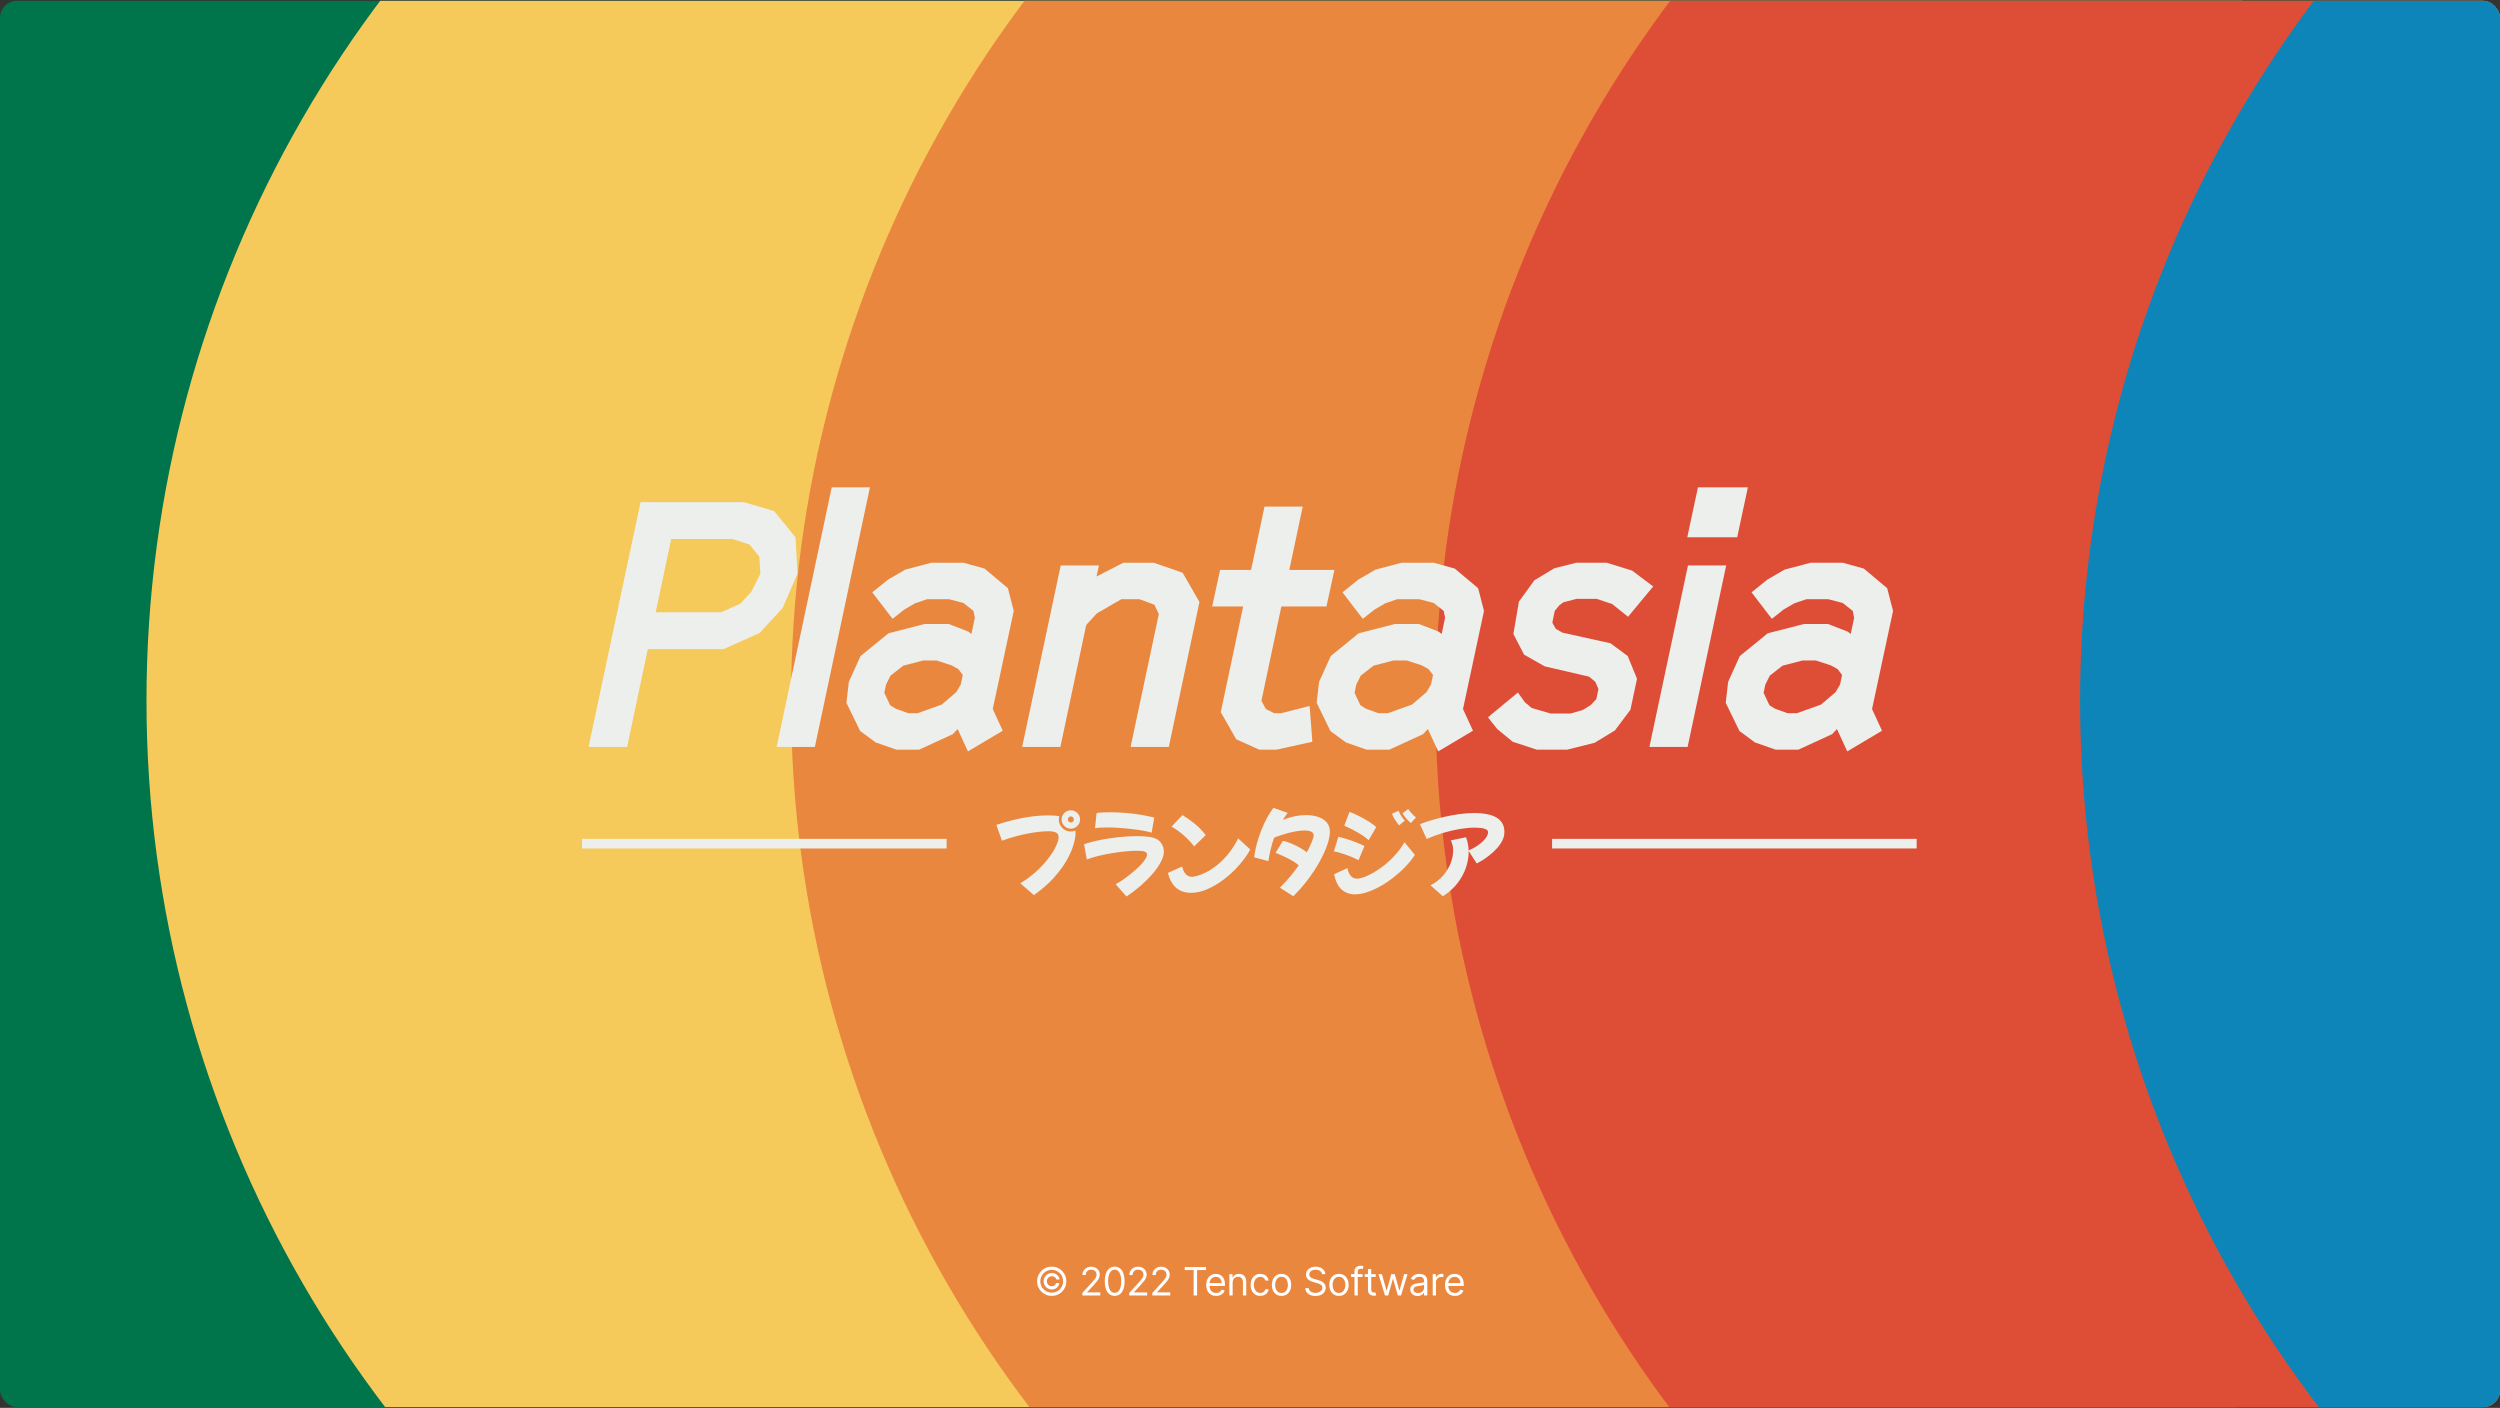 <svg width="2209" height="1244" viewBox="0 0 2209 1244" fill="none" xmlns="http://www.w3.org/2000/svg"><rect x="0" y="0" width="2209" height="1244" fill="#333333" stroke="none"/><g clip-path="url(#clip0_2408_1691)"><rect y=".719" width="2209" height="1242.56" rx="15" fill="#00754b"/><circle cx="1158.57" cy="619.124" r="1029.14" fill="#f6ca5a"/><ellipse cx="1726.93" cy="619.124" rx="1027.99" ry="1029.14" fill="#ea873f"/><ellipse cx="2296.44" cy="622.575" rx="1027.99" ry="1032.59" fill="#de4e36"/><circle cx="2867.1" cy="619.124" r="1029.14" fill="#0d85b9"/><path d="M922.143 1132.12C922.143 1130.78 922.469 1129.56 923.123 1128.45 923.777 1127.35 924.655 1126.47 925.758 1125.82 926.862 1125.17 928.083 1124.84 929.423 1124.84 930.584 1124.84 931.654 1125.09 932.635 1125.59 933.623 1126.08 934.44 1126.77 935.086 1127.63 935.731 1128.49 936.132 1129.46 936.287 1130.55H933.321C933.158 1129.71 932.704 1129.02 931.96 1128.49 931.217 1127.95 930.371 1127.68 929.423 1127.68 928.606 1127.68 927.862 1127.88 927.192 1128.28 926.522 1128.68 925.987 1129.22 925.587 1129.89 925.186 1130.56 924.986 1131.3 924.986 1132.12 924.986 1132.94 925.186 1133.68 925.587 1134.35 925.987 1135.02 926.522 1135.56 927.192 1135.96 927.862 1136.36 928.606 1136.56 929.423 1136.56 930.371 1136.56 931.172 1136.29 931.826 1135.76 932.487 1135.22 932.904 1134.53 933.076 1133.69H936.042C935.887 1134.77 935.507 1135.75 934.902 1136.62 934.297 1137.48 933.521 1138.15 932.573 1138.65 931.634 1139.15 930.584 1139.4 929.423 1139.4 928.083 1139.4 926.862 1139.07 925.758 1138.42 924.655 1137.77 923.777 1136.89 923.123 1135.78 922.469 1134.68 922.143 1133.46 922.143 1132.12zM929.301 1145.06C927.519 1145.06 925.844 1144.73 924.275 1144.06 922.715 1143.39 921.338 1142.46 920.145 1141.28 918.96 1140.08 918.028 1138.71 917.35 1137.14 916.68 1135.58 916.349 1133.91 916.357 1132.12 916.365 1130.33 916.705 1128.65 917.375 1127.09 918.053 1125.53 918.984 1124.16 920.169 1122.98 921.354 1121.78 922.727 1120.85 924.288 1120.18 925.848 1119.51 927.519 1119.18 929.301 1119.18 931.09 1119.18 932.765 1119.51 934.326 1120.18 935.895 1120.85 937.268 1121.78 938.444 1122.98 939.629 1124.16 940.557 1125.53 941.227 1127.09 941.897 1128.65 942.236 1130.33 942.244 1132.12 942.252 1133.91 941.921 1135.58 941.251 1137.14 940.581 1138.71 939.654 1140.08 938.469 1141.28 937.284 1142.46 935.907 1143.39 934.338 1144.06 932.769 1144.73 931.09 1145.06 929.301 1145.06zM929.301 1142.22C930.698 1142.22 932.009 1141.96 933.235 1141.43 934.461 1140.91 935.535 1140.19 936.459 1139.27 937.382 1138.34 938.105 1137.27 938.628 1136.05 939.151 1134.83 939.409 1133.52 939.4 1132.13 939.392 1130.73 939.127 1129.42 938.604 1128.2 938.081 1126.97 937.358 1125.9 936.434 1124.97 935.511 1124.05 934.44 1123.33 933.223 1122.8 932.005 1122.28 930.698 1122.02 929.301 1122.02 927.912 1122.02 926.608 1122.28 925.391 1122.8 924.173 1123.33 923.103 1124.05 922.179 1124.99 921.256 1125.91 920.529 1126.98 919.998 1128.21 919.475 1129.43 919.209 1130.73 919.201 1132.13 919.193 1133.51 919.45 1134.82 919.973 1136.04 920.496 1137.26 921.219 1138.33 922.143 1139.25 923.074 1140.18 924.149 1140.9 925.366 1141.43 926.592 1141.96 927.903 1142.22 929.301 1142.22zM956.367 1144.67V1142.46L964.653 1133.39C965.625 1132.33 966.426 1131.41 967.055 1130.62 967.685 1129.83 968.15 1129.09 968.453 1128.39 968.763 1127.69 968.918 1126.96 968.918 1126.19 968.918 1125.3 968.706 1124.54 968.281 1123.89 967.864 1123.25 967.292 1122.75 966.565 1122.4 965.838 1122.05 965.021 1121.87 964.114 1121.87 963.15 1121.87 962.308 1122.07 961.589 1122.47 960.878 1122.87 960.326 1123.42 959.934 1124.13 959.55 1124.84 959.358 1125.67 959.358 1126.63H956.465C956.465 1125.16 956.805 1123.87 957.483 1122.75 958.161 1121.64 959.084 1120.78 960.253 1120.16 961.429 1119.54 962.749 1119.22 964.212 1119.22 965.683 1119.22 966.986 1119.54 968.122 1120.16 969.258 1120.78 970.148 1121.62 970.794 1122.67 971.439 1123.72 971.762 1124.9 971.762 1126.19 971.762 1127.11 971.595 1128.01 971.26 1128.9 970.933 1129.77 970.361 1130.75 969.544 1131.83 968.735 1132.9 967.611 1134.2 966.173 1135.75L960.535 1141.78V1141.97h11.668V1144.67H956.367zM984.935 1145.01C983.089 1145.01 981.516 1144.51 980.216 1143.51 978.917 1142.49 977.924 1141.03 977.238 1139.11 976.552 1137.18 976.208 1134.85 976.208 1132.12 976.208 1129.41 976.552 1127.09 977.238 1125.17 977.933 1123.24 978.929 1121.77 980.229 1120.76 981.536 1119.74 983.105 1119.22 984.935 1119.22 986.766 1119.22 988.331 1119.74 989.63 1120.76 990.937 1121.77 991.934 1123.24 992.621 1125.17 993.315 1127.09 993.662 1129.41 993.662 1132.12 993.662 1134.85 993.319 1137.18 992.633 1139.11 991.946 1141.03 990.954 1142.49 989.654 1143.51 988.355 1144.51 986.782 1145.01 984.935 1145.01zM984.935 1142.32C986.766 1142.32 988.188 1141.43 989.201 1139.67 990.214 1137.9 990.721 1135.39 990.721 1132.12 990.721 1129.95 990.488 1128.09 990.022 1126.57 989.564 1125.04 988.903 1123.87 988.036 1123.07 987.178 1122.27 986.145 1121.87 984.935 1121.87 983.121 1121.87 981.704 1122.77 980.682 1124.56 979.661 1126.34 979.15 1128.86 979.15 1132.12 979.15 1134.29 979.379 1136.14 979.836 1137.66 980.294 1139.18 980.952 1140.34 981.81 1141.13 982.676 1141.92 983.718 1142.32 984.935 1142.32zM997.802 1144.67V1142.46L1006.09 1133.39C1007.06 1132.33 1007.86 1131.41 1008.49 1130.62 1009.12 1129.83 1009.59 1129.09 1009.89 1128.39 1010.2 1127.69 1010.35 1126.96 1010.35 1126.19 1010.35 1125.3 1010.14 1124.54 1009.72 1123.89 1009.3 1123.25 1008.73 1122.75 1008 1122.4 1007.27 1122.05 1006.46 1121.87 1005.55 1121.87 1004.58 1121.87 1003.74 1122.07 1003.02 1122.47 1002.31 1122.87 1001.76 1123.42 1001.37 1124.13 1000.99 1124.84 1000.79 1125.67 1000.79 1126.63H997.9C997.9 1125.16 998.239 1123.87 998.918 1122.75 999.596 1121.64 1000.52 1120.78 1001.69 1120.16 1002.86 1119.54 1004.18 1119.22 1005.65 1119.22S1008.42 1119.54 1009.56 1120.16C1010.69 1120.78 1011.58 1121.62 1012.23 1122.67 1012.87 1123.72 1013.2 1124.9 1013.2 1126.19 1013.2 1127.11 1013.03 1128.01 1012.69 1128.9 1012.37 1129.77 1011.8 1130.75 1010.98 1131.83 1010.17 1132.9 1009.05 1134.2 1007.61 1135.75L1001.97 1141.78V1141.97h11.67V1144.67H997.802zM1018.18 1144.67V1142.46L1026.47 1133.39C1027.44 1132.33 1028.24 1131.41 1028.87 1130.62 1029.5 1129.83 1029.97 1129.09 1030.27 1128.39 1030.58 1127.69 1030.73 1126.96 1030.73 1126.19 1030.73 1125.3 1030.52 1124.54 1030.1 1123.89 1029.68 1123.25 1029.11 1122.75 1028.38 1122.4 1027.65 1122.05 1026.84 1121.87 1025.93 1121.87 1024.96 1121.87 1024.12 1122.07 1023.4 1122.47 1022.69 1122.87 1022.14 1123.42 1021.75 1124.13 1021.37 1124.84 1021.17 1125.67 1021.17 1126.63H1018.28C1018.28 1125.16 1018.62 1123.87 1019.3 1122.75 1019.98 1121.64 1020.9 1120.78 1022.07 1120.16 1023.24 1119.54 1024.56 1119.22 1026.03 1119.22S1028.8 1119.54 1029.94 1120.16C1031.07 1120.78 1031.96 1121.62 1032.61 1122.67 1033.25 1123.72 1033.58 1124.9 1033.58 1126.19 1033.58 1127.11 1033.41 1128.01 1033.07 1128.9 1032.75 1129.77 1032.18 1130.75 1031.36 1131.83 1030.55 1132.9 1029.43 1134.2 1027.99 1135.75L1022.35 1141.78V1141.97h11.67V1144.67h-15.84zM1046.82 1122.26V1119.57H1065.65V1122.26H1057.75V1144.67H1054.71V1122.26H1046.82zm27.77 22.8C1072.78 1145.06 1071.21 1144.66 1069.9 1143.86 1068.59 1143.05 1067.58 1141.92 1066.87 1140.48 1066.17 1139.02 1065.82 1137.33 1065.82 1135.4 1065.82 1133.48 1066.17 1131.78 1066.87 1130.31 1067.58 1128.83 1068.57 1127.67 1069.84 1126.85 1071.11 1126.02 1072.6 1125.6 1074.3 1125.6 1075.28 1125.6 1076.25 1125.76 1077.2 1126.09 1078.16 1126.42 1079.03 1126.95 1079.81 1127.68 1080.6 1128.41 1081.22 1129.37 1081.69 1130.57 1082.16 1131.78 1082.39 1133.26 1082.39 1135.01V1136.24h-14.51v-2.5H1079.45C1079.45 1132.67 1079.23 1131.73 1078.81 1130.89 1078.39 1130.06 1077.8 1129.4 1077.02 1128.92 1076.25 1128.44 1075.34 1128.2 1074.3 1128.2 1073.15 1128.2 1072.15 1128.48 1071.31 1129.06 1070.47 1129.62 1069.83 1130.35 1069.38 1131.26 1068.93 1132.17 1068.71 1133.14 1068.71 1134.18V1135.85C1068.71 1137.27 1068.95 1138.47 1069.44 1139.46 1069.94 1140.44 1070.63 1141.19 1071.52 1141.7 1072.4 1142.21 1073.42 1142.46 1074.59 1142.46 1075.35 1142.46 1076.04 1142.36 1076.65 1142.15 1077.27 1141.92 1077.81 1141.6 1078.26 1141.16 1078.71 1140.72 1079.05 1140.18 1079.3 1139.52L1082.09 1140.31C1081.8 1141.25 1081.31 1142.09 1080.61 1142.81 1079.92 1143.52 1079.06 1144.07 1078.04 1144.47 1077.02 1144.87 1075.87 1145.06 1074.59 1145.06zM1089.16 1133.34V1144.67H1086.27V1125.84H1089.07V1128.79H1089.31C1089.75 1127.83 1090.42 1127.06 1091.32 1126.48 1092.22 1125.89 1093.38 1125.6 1094.8 1125.6 1096.08 1125.6 1097.19 1125.86 1098.15 1126.38 1099.1 1126.9 1099.85 1127.68 1100.38 1128.74 1100.91 1129.78 1101.18 1131.11 1101.18 1132.71v11.96H1098.28V1132.9C1098.28 1131.42 1097.9 1130.27 1097.13 1129.45 1096.36 1128.61 1095.31 1128.2 1093.97 1128.2 1093.04 1128.2 1092.22 1128.4 1091.49 1128.8 1090.77 1129.2 1090.21 1129.78 1089.79 1130.55S1089.16 1132.25 1089.16 1133.34zM1113.59 1145.06C1111.83 1145.06 1110.31 1144.65 1109.03 1143.81 1107.76 1142.98 1106.78 1141.83 1106.09 1140.37 1105.4 1138.91 1105.06 1137.23 1105.06 1135.36 1105.06 1133.44 1105.41 1131.76 1106.11 1130.29 1106.83 1128.82 1107.81 1127.67 1109.08 1126.85 1110.36 1126.02 1111.84 1125.6 1113.54 1125.6 1114.87 1125.6 1116.06 1125.84 1117.12 1126.33 1118.18 1126.82 1119.05 1127.51 1119.73 1128.39 1120.41 1129.28 1120.83 1130.31 1120.99 1131.48H1118.1C1117.88 1130.62 1117.39 1129.86 1116.63 1129.2 1115.88 1128.53 1114.87 1128.2 1113.59 1128.2 1112.46 1128.2 1111.48 1128.49 1110.63 1129.08 1109.78 1129.66 1109.13 1130.48 1108.65 1131.54 1108.19 1132.6 1107.95 1133.84 1107.95 1135.26 1107.95 1136.71 1108.18 1137.98 1108.64 1139.06 1109.11 1140.14 1109.76 1140.97 1110.6 1141.57 1111.45 1142.17 1112.45 1142.46 1113.59 1142.46 1114.34 1142.46 1115.03 1142.33 1115.64 1142.07 1116.25 1141.81 1116.77 1141.43 1117.2 1140.94 1117.62 1140.45 1117.92 1139.87 1118.1 1139.18H1120.99C1120.83 1140.29 1120.43 1141.29 1119.78 1142.18 1119.14 1143.06 1118.3 1143.77 1117.24 1144.29 1116.2 1144.81 1114.98 1145.06 1113.59 1145.06zm18.76.0C1130.65 1145.06 1129.16 1144.66 1127.88 1143.85 1126.61 1143.04 1125.61 1141.91 1124.89 1140.45 1124.18 1139 1123.82 1137.3 1123.82 1135.36 1123.82 1133.39 1124.18 1131.68 1124.89 1130.22 1125.61 1128.76 1126.61 1127.62 1127.88 1126.81 1129.16 1126 1130.65 1125.6 1132.35 1125.6 1134.05 1125.6 1135.54 1126 1136.82 1126.81S1139.1 1128.76 1139.81 1130.22C1140.53 1131.68 1140.88 1133.39 1140.88 1135.36 1140.88 1137.3 1140.53 1139 1139.81 1140.45 1139.1 1141.91 1138.1 1143.04 1136.82 1143.85 1135.54 1144.66 1134.05 1145.06 1132.35 1145.06zM1132.35 1142.46C1133.65 1142.46 1134.71 1142.13 1135.54 1141.47S1136.99 1139.94 1137.39 1138.86C1137.79 1137.78 1137.99 1136.61 1137.99 1135.36 1137.99 1134.1 1137.79 1132.92 1137.39 1131.84 1136.99 1130.75 1136.37 1129.87 1135.54 1129.2 1134.71 1128.53 1133.65 1128.2 1132.35 1128.2 1131.06 1128.2 1130 1128.53 1129.17 1129.2 1128.33 1129.87 1127.72 1130.75 1127.32 1131.84 1126.92 1132.92 1126.72 1134.1 1126.72 1135.36 1126.72 1136.61 1126.92 1137.78 1127.32 1138.86 1127.72 1139.94 1128.33 1140.81 1129.17 1141.47 1130 1142.13 1131.06 1142.46 1132.35 1142.46zM1168.09 1125.84C1167.95 1124.6 1167.35 1123.64 1166.3 1122.95 1165.26 1122.26 1163.97 1121.92 1162.45 1121.92 1161.34 1121.92 1160.37 1122.1 1159.54 1122.46 1158.71 1122.82 1158.07 1123.31 1157.6 1123.94 1157.14 1124.57 1156.91 1125.29 1156.91 1126.09 1156.91 1126.76 1157.07 1127.33 1157.39 1127.82 1157.72 1128.29 1158.14 1128.69 1158.64 1129.01 1159.15 1129.32 1159.68 1129.57 1160.24 1129.78 1160.79 1129.97 1161.3 1130.13 1161.77 1130.26L1164.32 1130.94C1164.97 1131.11 1165.7 1131.35 1166.5 1131.65 1167.31 1131.96 1168.08 1132.37 1168.82 1132.89 1169.56 1133.41 1170.17 1134.07 1170.65 1134.88 1171.14 1135.69 1171.38 1136.68 1171.38 1137.86 1171.38 1139.21 1171.02 1140.44 1170.31 1141.53 1169.61 1142.63 1168.58 1143.5 1167.22 1144.14 1165.87 1144.79 1164.24 1145.11 1162.31 1145.11 1160.51 1145.11 1158.95 1144.82 1157.64 1144.24 1156.33 1143.66 1155.3 1142.85 1154.55 1141.81 1153.8 1140.78 1153.38 1139.57 1153.29 1138.2H1156.42C1156.51 1139.15 1156.82 1139.93 1157.38 1140.55 1157.94 1141.16 1158.65 1141.62 1159.51 1141.92 1160.38 1142.22 1161.31 1142.37 1162.31 1142.37 1163.47 1142.37 1164.51 1142.18 1165.43 1141.8 1166.36 1141.42 1167.09 1140.89 1167.63 1140.21 1168.17 1139.52 1168.44 1138.72 1168.44 1137.81 1168.44 1136.97 1168.2 1136.29 1167.74 1135.77 1167.27 1135.25 1166.66 1134.82 1165.9 1134.5 1165.14 1134.17 1164.32 1133.88 1163.43 1133.64L1160.35 1132.76C1158.38 1132.19 1156.83 1131.39 1155.69 1130.34 1154.54 1129.3 1153.97 1127.93 1153.97 1126.24 1153.97 1124.83 1154.35 1123.6 1155.11 1122.56 1155.88 1121.5 1156.91 1120.69 1158.2 1120.11 1159.5 1119.52 1160.95 1119.22 1162.55 1119.22 1164.17 1119.22 1165.61 1119.52 1166.87 1120.1 1168.13 1120.67 1169.12 1121.45 1169.86 1122.45S1170.99 1124.58 1171.03 1125.84H1168.09zm15.02 19.22C1181.41 1145.06 1179.92 1144.66 1178.64 1143.85 1177.37 1143.04 1176.37 1141.91 1175.65 1140.45 1174.94 1139 1174.58 1137.3 1174.58 1135.36 1174.58 1133.39 1174.94 1131.68 1175.65 1130.22 1176.37 1128.76 1177.37 1127.62 1178.64 1126.81 1179.92 1126 1181.41 1125.6 1183.11 1125.6 1184.81 1125.6 1186.3 1126 1187.58 1126.81S1189.85 1128.76 1190.57 1130.22C1191.28 1131.68 1191.64 1133.39 1191.64 1135.36 1191.64 1137.3 1191.28 1139 1190.57 1140.45 1189.85 1141.91 1188.86 1143.04 1187.58 1143.85 1186.3 1144.66 1184.81 1145.06 1183.11 1145.06zM1183.11 1142.46C1184.4 1142.46 1185.47 1142.13 1186.3 1141.47 1187.13 1140.81 1187.75 1139.94 1188.15 1138.86 1188.55 1137.78 1188.75 1136.61 1188.75 1135.36 1188.75 1134.1 1188.55 1132.92 1188.15 1131.84 1187.75 1130.75 1187.13 1129.87 1186.3 1129.2 1185.47 1128.53 1184.4 1128.2 1183.11 1128.2 1181.82 1128.2 1180.76 1128.53 1179.93 1129.2 1179.09 1129.87 1178.48 1130.75 1178.08 1131.84 1177.68 1132.92 1177.48 1134.1 1177.48 1135.36 1177.48 1136.61 1177.68 1137.78 1178.08 1138.86 1178.48 1139.94 1179.09 1140.81 1179.93 1141.47 1180.76 1142.13 1181.82 1142.46 1183.11 1142.46zM1203.93 1125.84V1128.3H1193.78V1125.84H1203.93zM1196.82 1144.67V1123.25C1196.82 1122.17 1197.07 1121.27 1197.58 1120.55 1198.08 1119.83 1198.74 1119.29 1199.55 1118.93 1200.36 1118.57 1201.21 1118.39 1202.11 1118.39 1202.82 1118.39 1203.4 1118.45 1203.85 1118.56 1204.3 1118.68 1204.64 1118.78 1204.86 1118.88L1204.02 1121.38C1203.88 1121.33 1203.67 1121.27 1203.41 1121.2 1203.16 1121.12 1202.82 1121.09 1202.41 1121.09 1201.45 1121.09 1200.76 1121.33 1200.33 1121.81 1199.92 1122.29 1199.71 1123 1199.71 1123.93v20.74H1196.82zM1215.65 1125.84V1128.3H1205.89V1125.84H1215.65zM1208.74 1121.33H1211.63v17.95C1211.63 1140.09 1211.75 1140.71 1211.99 1141.12 1212.23 1141.52 1212.54 1141.79 1212.92 1141.92 1213.3 1142.06 1213.71 1142.12 1214.13 1142.12 1214.45 1142.12 1214.71 1142.1 1214.91 1142.07 1215.12 1142.03 1215.28 1142 1215.4 1141.97L1215.99 1144.57C1215.8 1144.65 1215.52 1144.72 1215.17 1144.79 1214.82 1144.87 1214.38 1144.92 1213.84 1144.92 1213.02 1144.92 1212.22 1144.74 1211.43 1144.39 1210.66 1144.04 1210.01 1143.5 1209.5 1142.78S1208.74 1141.16 1208.74 1140.06v-18.73zM1223.75 1144.67 1218.01 1125.84H1221.05L1225.12 1140.26H1225.32L1229.34 1125.84H1232.43L1236.4 1140.21H1236.59L1240.66 1125.84H1243.7L1237.97 1144.67H1235.12L1231 1130.21H1230.71L1226.59 1144.67H1223.75zM1252.55 1145.11C1251.36 1145.11 1250.27 1144.89 1249.3 1144.44 1248.33 1143.98 1247.56 1143.32 1246.99 1142.46 1246.41 1141.6 1246.13 1140.55 1246.13 1139.33 1246.13 1138.25 1246.34 1137.37 1246.76 1136.7 1247.19 1136.03 1247.76 1135.49 1248.47 1135.11 1249.18 1134.73 1249.96 1134.44 1250.82 1134.25 1251.69 1134.06 1252.56 1133.9 1253.43 1133.79 1254.58 1133.64 1255.5 1133.53 1256.21 1133.46 1256.93 1133.37 1257.46 1133.24 1257.78 1133.05 1258.12 1132.86 1258.29 1132.54 1258.29 1132.07V1131.97C1258.29 1130.76 1257.96 1129.82 1257.29 1129.15 1256.64 1128.48 1255.65 1128.15 1254.31 1128.15 1252.93 1128.15 1251.85 1128.45 1251.07 1129.06 1250.28 1129.66 1249.73 1130.31 1249.41 1130.99L1246.67 1130.01C1247.16 1128.87 1247.81 1127.98 1248.63 1127.34 1249.45 1126.69 1250.35 1126.24 1251.32 1125.99 1252.3 1125.73 1253.27 1125.6 1254.22 1125.6 1254.82 1125.6 1255.52 1125.67 1256.3 1125.82 1257.09 1125.96 1257.86 1126.25 1258.59 1126.69 1259.34 1127.13 1259.95 1127.8 1260.44 1128.69 1260.93 1129.58 1261.18 1130.77 1261.18 1132.27V1144.67H1258.29V1142.12H1258.14C1257.94 1142.53 1257.62 1142.97 1257.16 1143.43 1256.7 1143.9 1256.09 1144.29 1255.33 1144.62 1254.57 1144.95 1253.64 1145.11 1252.55 1145.11zM1252.99 1142.51C1254.14 1142.51 1255.1 1142.29 1255.88 1141.84 1256.68 1141.39 1257.27 1140.81 1257.67 1140.1 1258.08 1139.39 1258.29 1138.64 1258.29 1137.86V1135.21C1258.16 1135.36 1257.89 1135.49 1257.48 1135.61 1257.07 1135.73 1256.59 1135.83 1256.06 1135.92 1255.52 1136 1255.01 1136.07 1254.5 1136.14 1254 1136.2 1253.6 1136.25 1253.29 1136.29 1252.53 1136.38 1251.83 1136.54 1251.18 1136.76 1250.53 1136.98 1250.01 1137.3 1249.61 1137.73 1249.22 1138.16 1249.02 1138.74 1249.02 1139.47 1249.02 1140.48 1249.39 1141.24 1250.14 1141.75S1251.84 1142.51 1252.99 1142.51zM1265.94 1144.67V1125.84H1268.74V1128.69H1268.93C1269.27 1127.76 1269.9 1127 1270.79 1126.42 1271.69 1125.84 1272.71 1125.55 1273.83 1125.55 1274.05 1125.55 1274.31 1125.55 1274.63 1125.56 1274.95 1125.57 1275.19 1125.58 1275.35 1125.6V1128.54C1275.26 1128.52 1275.03 1128.48 1274.68 1128.43 1274.34 1128.37 1273.97 1128.34 1273.59 1128.34 1272.67 1128.34 1271.86 1128.54 1271.14 1128.92 1270.43 1129.3 1269.86 1129.82 1269.45 1130.49 1269.04 1131.15 1268.83 1131.91 1268.83 1132.76V1144.67H1265.94zM1285.59 1145.06C1283.77 1145.06 1282.21 1144.66 1280.89 1143.86 1279.58 1143.05 1278.57 1141.92 1277.86 1140.48 1277.16 1139.02 1276.81 1137.33 1276.81 1135.4 1276.81 1133.48 1277.16 1131.78 1277.86 1130.31 1278.57 1128.83 1279.56 1127.67 1280.83 1126.85 1282.1 1126.02 1283.59 1125.6 1285.29 1125.6 1286.27 1125.6 1287.24 1125.76 1288.2 1126.09 1289.15 1126.42 1290.02 1126.95 1290.81 1127.68 1291.59 1128.41 1292.22 1129.37 1292.68 1130.57 1293.15 1131.78 1293.38 1133.26 1293.38 1135.01V1136.24H1278.87v-2.5H1290.44C1290.44 1132.67 1290.23 1131.73 1289.8 1130.89 1289.39 1130.06 1288.79 1129.4 1288.01 1128.92 1287.24 1128.44 1286.34 1128.2 1285.29 1128.2 1284.14 1128.2 1283.14 1128.48 1282.3 1129.06 1281.47 1129.62 1280.83 1130.35 1280.38 1131.26 1279.93 1132.17 1279.7 1133.14 1279.7 1134.18V1135.85C1279.7 1137.27 1279.95 1138.47 1280.44 1139.46 1280.94 1140.44 1281.63 1141.19 1282.51 1141.7 1283.39 1142.21 1284.42 1142.46 1285.59 1142.46 1286.35 1142.46 1287.03 1142.36 1287.64 1142.15 1288.27 1141.92 1288.8 1141.6 1289.25 1141.16 1289.7 1140.72 1290.05 1140.18 1290.29 1139.52L1293.09 1140.31C1292.79 1141.25 1292.3 1142.09 1291.6 1142.81 1290.91 1143.52 1290.05 1144.07 1289.03 1144.47 1288.01 1144.87 1286.86 1145.06 1285.59 1145.06z" fill="#fff"/><path d="M520.062 659.967H554.132L572.384 573.574h66.924L671.249 559.277l20.381-22.206 13.081-30.42L702.886 474.71l-18.861-23.12L657.256 443.681h-91.26L520.062 659.967zM579.38 541.025l13.689-64.794h54.148L662.123 481.098l8.822 10.647L671.857 506.955 663.948 522.773 654.214 533.42 637.178 541.025H579.38z" fill="#edefed"/><path d="M686.247 659.967H720.013L768.685 430.601H734.919L686.247 659.967z" fill="#edefed"/><path d="M855.29 663.922 886.014 645.67l-8.822-19.165 18.556-86.697L890.577 519.731l-20.686-17.339L851.335 497.22H823.044L799.925 503.304 784.715 512.126 770.722 523.382l17.948 23.423L799.013 538.592 808.443 533.116 819.09 529.466H838.559L851.335 532.812 860.157 539.808 861.374 545.892 858.332 560.19 855.594 558.06 838.255 551.368H816.961L785.02 559.581l-24.641 20.077L750.037 602.473l-2.13 18.557L760.075 645.974l13.689 10.039L792.016 662.401h20.077l29.812-13.689L846.164 644.149 855.29 663.922zM802.359 630.156 791.408 626.201 786.541 623.159 781.369 612.208 782.89 604.907 786.845 596.998l11.255-8.822L815.744 583.613H827.608L840.688 587.872 846.772 591.218 850.727 596.389 848.902 604.907 844.947 611.599l-12.776 10.952L810.877 630.156H802.359z" fill="#edefed"/><path d="M903.18 659.967H936.946L959.761 552.281 969.191 541.938l21.598-12.472h16.121L1019.99 534.333 1023.95 542.546 999.003 659.967H1032.77L1059.84 531.899 1044.94 506.042 1019.38 497.22H992.615L968.887 509.388 971.016 499.654H937.25L903.18 659.967z" fill="#edefed"/><path d="M1112.75 662.401h15.21L1159.6 655.404 1157.17 623.767 1132.22 630.156H1125.84L1118.53 626.505 1114.58 619.204 1132.22 535.854H1172.07L1179.07 503.609H1139.22L1151.08 447.636h-33.76L1105.45 503.609H1078.08L1071.08 535.854H1098.46l-19.78 93.389L1092.37 653.275 1112.75 662.401z" fill="#edefed"/><path d="M1270.8 663.922 1301.52 645.67 1292.7 626.505l18.55-86.697L1306.08 519.731 1285.4 502.392 1266.84 497.22h-28.29L1215.43 503.304l-15.21 8.822-13.99 11.256 17.95 23.423L1214.52 538.592 1223.95 533.116 1234.6 529.466h19.46l12.78 3.346L1275.66 539.808 1276.88 545.892 1273.84 560.19 1271.1 558.06 1253.76 551.368h-21.29L1200.53 559.581 1175.89 579.658 1165.54 602.473 1163.41 621.03 1175.58 645.974 1189.27 656.013 1207.52 662.401H1227.6L1257.41 648.712 1261.67 644.149 1270.8 663.922zM1217.86 630.156 1206.91 626.201 1202.05 623.159 1196.88 612.208 1198.4 604.907 1202.35 596.998l11.26-8.822L1231.25 583.613H1243.11L1256.19 587.872 1262.28 591.218 1266.23 596.389 1264.41 604.907 1260.45 611.599l-12.77 10.952L1226.38 630.156H1217.86z" fill="#edefed"/><path d="M1357.93 662.401h26.77L1409.03 656.317l17.95-10.951L1440.67 627.114 1446.45 599.736 1438.24 579.658l-15.21-11.255L1380.44 558.973 1374.66 555.627 1371.62 550.151 1373.75 539.808 1377.7 534.941 1381.35 532.203 1392.91 529.161H1410.86L1424.55 533.724l13.99 11.256 22.21-26.77L1442.19 504.217 1419.68 497.22h-26.77l-19.47 4.868L1355.8 512.735 1342.11 531.595 1337.24 560.19 1346.67 578.442l18.25 10.342L1404.17 597.91 1409.64 602.473 1412.38 608.862 1410.55 617.683 1405.38 623.159 1398.39 627.418 1387.74 630.46H1370.1L1353.36 625.593 1347.28 620.421 1341.2 611.904l-26.47 21.902L1322.94 644.149 1336.63 655.404 1357.93 662.401z" fill="#edefed"/><path d="M1490.88 474.71H1534.99L1544.42 430.601H1500.31L1490.88 474.71zm-33.46 185.257h33.76L1525.25 499.654h-33.76L1457.42 659.967z" fill="#edefed"/><path d="M1632.23 663.922 1662.96 645.67 1654.14 626.505l18.55-86.697L1667.52 519.731 1646.84 502.392 1628.28 497.22h-28.29L1576.87 503.304 1561.66 512.126l-13.99 11.256L1565.62 546.805 1575.96 538.592 1585.39 533.116 1596.04 529.466h19.46l12.78 3.346L1637.1 539.808 1638.32 545.892 1635.28 560.19 1632.54 558.06 1615.2 551.368h-21.29L1561.96 559.581 1537.32 579.658 1526.98 602.473 1524.85 621.03 1537.02 645.974 1550.71 656.013 1568.96 662.401H1589.04L1618.85 648.712 1623.11 644.149 1632.23 663.922zM1579.3 630.156 1568.35 626.201 1563.49 623.159 1558.31 612.208 1559.84 604.907 1563.79 596.998l11.26-8.822L1592.69 583.613H1604.55L1617.63 587.872 1623.72 591.218 1627.67 596.389 1625.85 604.907 1621.89 611.599 1609.12 622.551 1587.82 630.156H1579.3z" fill="#edefed"/><path d="M946.165 732.22C943.941 732.22 942.023 731.414 940.411 729.802 938.855 728.19 938.077 726.273 938.077 724.049 938.077 721.826 938.855 719.936 940.411 718.379 942.023 716.767 943.941 715.961 946.165 715.961 948.444 715.961 950.361 716.767 951.918 718.379 953.53 719.936 954.336 721.826 954.336 724.049 954.336 726.273 953.53 728.19 951.918 729.802 950.361 731.414 948.444 732.22 946.165 732.22zM880.379 728.885C885.493 727.106 890.69 725.606 895.971 724.383 901.252 723.104 906.449 722.131 911.563 721.464 916.676 720.797 921.457 720.464 925.904 720.464 927.571 720.464 929.267 720.519 930.99 720.631 932.713 720.742 934.38 720.936 935.992 721.214 935.881 721.659 935.77 722.131 935.659 722.632 935.603 723.076 935.575 723.549 935.575 724.049 935.575 725.995 936.048 727.773 936.993 729.385 937.938 730.997 939.216 732.304 940.828 733.304 942.44 734.249 944.219 734.722 946.165 734.722 947.665 734.722 948.999 734.444 950.167 733.888 950.222 734.277 950.25 734.694 950.25 735.138 950.306 735.528 950.333 735.944 950.333 736.389 950.333 739.057 949.722 742.448 948.499 746.561 947.332 750.675 945.331 755.205 942.496 760.152 939.717 765.099 935.965 770.213 931.24 775.493 926.515 780.774 920.623 785.916 913.564 790.918L901.557 780.496C907.171 777.05 912.091 773.353 916.315 769.407 920.54 765.46 924.069 761.569 926.904 757.734 929.739 753.898 931.851 750.424 933.241 747.312 934.686 744.143 935.409 741.642 935.409 739.808 935.409 737.64 934.575 736.222 932.907 735.555 931.295 734.833 929.239 734.471 926.737 734.471 921.512 734.471 915.398 735.138 908.394 736.472 901.39 737.751 893.692 739.863 885.299 742.809L880.379 728.885zM946.165 726.717C946.943 726.717 947.582 726.467 948.082 725.967 948.582 725.411 948.833 724.772 948.833 724.049 948.833 723.327 948.582 722.715 948.082 722.215 947.582 721.659 946.943 721.381 946.165 721.381 945.442 721.381 944.83 721.659 944.33 722.215 943.83 722.715 943.58 723.327 943.58 724.049 943.58 724.772 943.83 725.411 944.33 725.967c.5.5 1.112.75 1.835.75zM1017.57 735.722C1015.57 735.111 1013.04 734.527 1009.99 733.971 1006.98 733.415 1003.71 732.943 1000.15 732.554 996.59 732.109 992.95 731.776 989.225 731.553 985.501 731.275 981.971 731.136 978.636 731.136 976.524 731.136 974.523 731.192 972.633 731.303 970.743 731.359 969.048 731.525 967.547 731.803L968.965 718.379C970.576 718.102 972.327 717.935 974.217 717.879 976.163 717.768 978.247 717.712 980.471 717.712 983.806 717.712 987.28 717.824 990.893 718.046 994.562 718.268 998.175 718.602 1001.73 719.046 1005.35 719.491 1008.71 720.019 1011.82 720.631 1014.93 721.186 1017.63 721.798 1019.91 722.465L1017.57 735.722zM995.395 792.169 985.807 781.33C988.141 780.051 990.587 778.523 993.144 776.744 995.701 774.91 998.175 772.992 1000.56 770.991 1003.01 768.99 1005.21 767.017 1007.15 765.071 1009.1 763.07 1010.63 761.208 1011.74 759.485 1012.9 757.762 1013.49 756.316 1013.49 755.149 1013.49 754.037 1013.04 753.259 1012.15 752.815 1011.26 752.314 1010.13 752.009 1008.74 751.897 1007.35 751.786 1005.9 751.731 1004.4 751.731 1001.79 751.731 998.703 751.897 995.145 752.231 991.643 752.509 987.891 752.981 983.889 753.648 979.887 754.26 975.857 755.038 971.799 755.983 967.742 756.928 963.906 758.067 960.293 759.401L957.875 745.978C962.378 744.421 967.325 743.115 972.717 742.059 978.164 741.003 983.639 740.197 989.142 739.641 994.645 739.085 999.759 738.807 1004.48 738.807 1009.04 738.807 1012.93 739.057 1016.16 739.557 1020.49 740.224 1023.6 741.809 1025.49 744.31 1027.44 746.756 1028.41 749.452 1028.41 752.398 1028.41 755.233 1027.5 758.345 1025.66 761.736 1023.88 765.127 1021.44 768.629 1018.32 772.242 1015.21 775.799 1011.68 779.301 1007.74 782.747 1003.79 786.138 999.675 789.279 995.395 792.169zM1055.13 747.895C1052.41 744.282 1049.29 740.975 1045.79 737.973 1042.35 734.972 1038.82 732.443 1035.2 730.386L1044.79 720.214C1048.24 722.27 1051.77 724.744 1055.38 727.634 1058.99 730.525 1062.33 733.943 1065.39 737.89l-10.26 10.005zM1070.81 783.748C1066.75 785.86 1063.22 787.25 1060.22 787.917 1057.21 788.584 1054.69 788.917 1052.63 788.917 1041.79 788.917 1034.9 783.053 1031.95 771.325L1044.54 765.655C1045.32 768.823 1046.43 771.13 1047.88 772.575 1049.32 774.02 1051.13 774.743 1053.3 774.743 1054.19 774.743 1055.69 774.465 1057.8 773.909 1059.91 773.353 1062.41 772.381 1065.3 770.991 1068.25 769.546 1071.39 767.545 1074.72 764.988 1078.06 762.431 1081.39 759.179 1084.73 755.233 1088.06 751.286 1091.18 746.478 1094.07 740.808L1104.66 750.563V750.647C1103.32 753.315 1101.49 756.177 1099.15 759.235 1096.88 762.292 1094.23 765.349 1091.23 768.406 1088.29 771.408 1085.06 774.243 1081.56 776.911 1078.12 779.523 1074.53 781.802 1070.81 783.748zM1120.73 760.902 1108.14 757.484C1108.64 753.704 1109.42 749.785 1110.48 745.727 1111.59 741.67 1112.9 737.695 1114.4 733.804 1115.95 729.858 1117.65 726.189 1119.48 722.798 1121.32 719.352 1123.24 716.351 1125.24 713.794L1137.83 718.296C1136.27 720.242 1134.83 722.298 1133.49 724.466 1136.83 723.076 1140.25 722.02 1143.75 721.298 1147.3 720.575 1150.72 720.214 1154 720.214 1157.89 720.214 1161.42 720.742 1164.59 721.798 1167.76 722.798 1170.29 724.383 1172.18 726.55 1174.12 728.718 1175.1 731.525 1175.1 734.972 1175.1 738.196 1174.32 742.059 1172.76 746.561 1171.21 751.064 1169.01 755.9 1166.18 761.069 1163.34 766.238 1159.92 771.491 1155.92 776.827 1151.97 782.108 1147.58 787.139 1142.75 791.919L1130.91 784.331C1134.24 781.108 1137.27 777.828 1140 774.493 1142.77 771.158 1145.3 767.878 1147.58 764.654 1146.25 763.376 1144.5 762.097 1142.33 760.819 1140.22 759.54 1137.83 758.29 1135.16 757.067 1132.55 755.788 1129.85 754.621 1127.07 753.565L1133.57 742.976C1134.96 743.198 1136.6 743.671 1138.49 744.393 1140.38 745.06 1142.36 745.894 1144.41 746.895 1146.47 747.84 1148.39 748.868 1150.17 749.98 1152 751.036 1153.5 752.092 1154.67 753.148 1156.67 749.479 1158.17 746.339 1159.17 743.726 1160.23 741.058 1160.76 739.224 1160.76 738.223 1160.76 736.611 1160.01 735.472 1158.51 734.805 1157 734.138 1155.03 733.804 1152.59 733.804 1150.08 733.804 1147.28 734.11 1144.16 734.722 1141.11 735.277 1137.97 736.056 1134.74 737.056 1131.57 738.001 1128.6 739.029 1125.82 740.141 1123.54 746.533 1121.85 753.454 1120.73 760.902zM1246.67 727.218C1246.12 726.773 1245.31 726.05 1244.26 725.05 1243.26 723.994 1242.28 722.882 1241.34 721.715 1240.39 720.492 1239.7 719.463 1239.25 718.63L1244.26 714.794C1245.03 715.961 1246.06 717.268 1247.34 718.713 1248.62 720.158 1249.9 721.353 1251.18 722.298L1246.67 727.218zM1236.25 729.302C1235.75 728.802 1235.06 727.912 1234.17 726.634 1233.28 725.355 1232.42 724.021 1231.58 722.632 1230.81 721.186 1230.28 719.991 1230 719.046L1235.75 716.378C1236.25 717.657 1237 719.13 1238 720.797 1239.06 722.465 1240.14 723.882 1241.26 725.05L1236.25 729.302zM1209.32 742.392C1206.88 740.113 1203.71 737.862 1199.82 735.639 1195.98 733.415 1191.98 731.386 1187.81 729.552L1192.4 717.379C1195.34 718.435 1198.29 719.741 1201.23 721.298 1204.24 722.798 1207.04 724.383 1209.65 726.05 1212.27 727.718 1214.41 729.302 1216.07 730.803L1209.32 742.392zM1200.4 760.068C1198.51 759.012 1196.23 757.956 1193.56 756.9 1190.95 755.844 1188.31 754.899 1185.64 754.065 1182.97 753.231 1180.64 752.62 1178.64 752.231L1182.56 739.391C1184.95 739.891 1187.5 740.586 1190.23 741.475 1192.95 742.309 1195.65 743.254 1198.32 744.31 1200.98 745.366 1203.43 746.45 1205.65 747.562l-5.25 12.506zM1250.18 755.399C1247.79 759.068 1244.92 762.625 1241.59 766.072 1238.31 769.462 1234.75 772.631 1230.92 775.577 1227.14 778.523 1223.25 781.108 1219.24 783.331 1215.3 785.499 1211.43 787.194 1207.65 788.417 1203.87 789.64 1200.37 790.251 1197.15 790.251 1192.76 790.251 1188.92 788.889 1185.64 786.166 1182.42 783.442 1180.14 778.884 1178.8 772.492L1190.56 767.072C1191.34 770.407 1192.42 772.798 1193.81 774.243 1195.2 775.688 1197.04 776.411 1199.32 776.411 1200.76 776.411 1202.73 775.966 1205.24 775.077 1207.79 774.132 1210.63 772.77 1213.74 770.991S1220.05 767.017 1223.33 764.404C1226.61 761.792 1229.78 758.79 1232.83 755.399 1235.89 752.009 1238.61 748.284 1241.01 744.227L1250.18 755.399zm24.75 36.52L1264.01 782.247C1268.56 779.912 1272.32 777.022 1275.26 773.576 1278.21 770.074 1280.4 766.405 1281.85 762.57 1283.3 758.679 1284.02 755.01 1284.02 751.564 1284.02 748.173 1283.32 745.172 1281.93 742.559L1295.36 739.808C1296.75 743.365 1297.52 747.256 1297.69 751.481 1301.75 749.646 1305.03 747.729 1307.53 745.727 1310.09 743.726 1311.95 741.836 1313.12 740.058 1314.28 738.223 1314.87 736.695 1314.87 735.472 1314.87 734.193 1314.2 733.276 1312.87 732.72 1311.59 732.109 1310.03 731.72 1308.2 731.553 1306.36 731.386 1304.61 731.303 1302.94 731.303 1299.05 731.303 1294.75 731.692 1290.02 732.47 1285.3 733.249 1280.4 734.388 1275.35 735.889 1270.34 737.39 1265.42 739.196 1260.59 741.308L1254.67 728.218C1257.28 727.162 1260.45 726.078 1264.17 724.966 1267.95 723.799 1272.04 722.715 1276.43 721.715 1280.82 720.714 1285.3 719.908 1289.85 719.297 1294.41 718.685 1298.83 718.379 1303.11 718.379 1306.56 718.379 1309.84 718.657 1312.95 719.213 1316.12 719.713 1318.93 720.603 1321.37 721.881 1323.82 723.104 1325.73 724.8 1327.12 726.967 1328.57 729.135 1329.29 731.859 1329.29 735.138 1329.29 737.807 1328.65 740.391 1327.37 742.893 1326.1 745.338 1324.46 747.645 1322.46 749.813 1320.45 751.981 1318.31 753.954 1316.03 755.733 1313.81 757.512 1311.7 759.012 1309.7 760.235 1307.7 761.458 1306.09 762.375 1304.86 762.987L1297.69 751.897C1297.69 752.231 1297.69 752.537 1297.69 752.815 1297.69 757.206 1296.91 761.764 1295.36 766.489 1293.8 771.213 1291.35 775.771 1288.02 780.163 1284.68 784.554 1280.32 788.473 1274.93 791.919z" fill="#edefed"/><line x1="1371.42" y1="745.474" x2="1693.57" y2="745.474" stroke="#edefed" stroke-width="8.468"/><line x1="514.282" y1="745.474" x2="836.428" y2="745.474" stroke="#edefed" stroke-width="8.468"/></g><defs><clipPath id="clip0_2408_1691"><rect y=".719" width="2209" height="1242.56" rx="15" fill="#fff"/></clipPath></defs></svg>